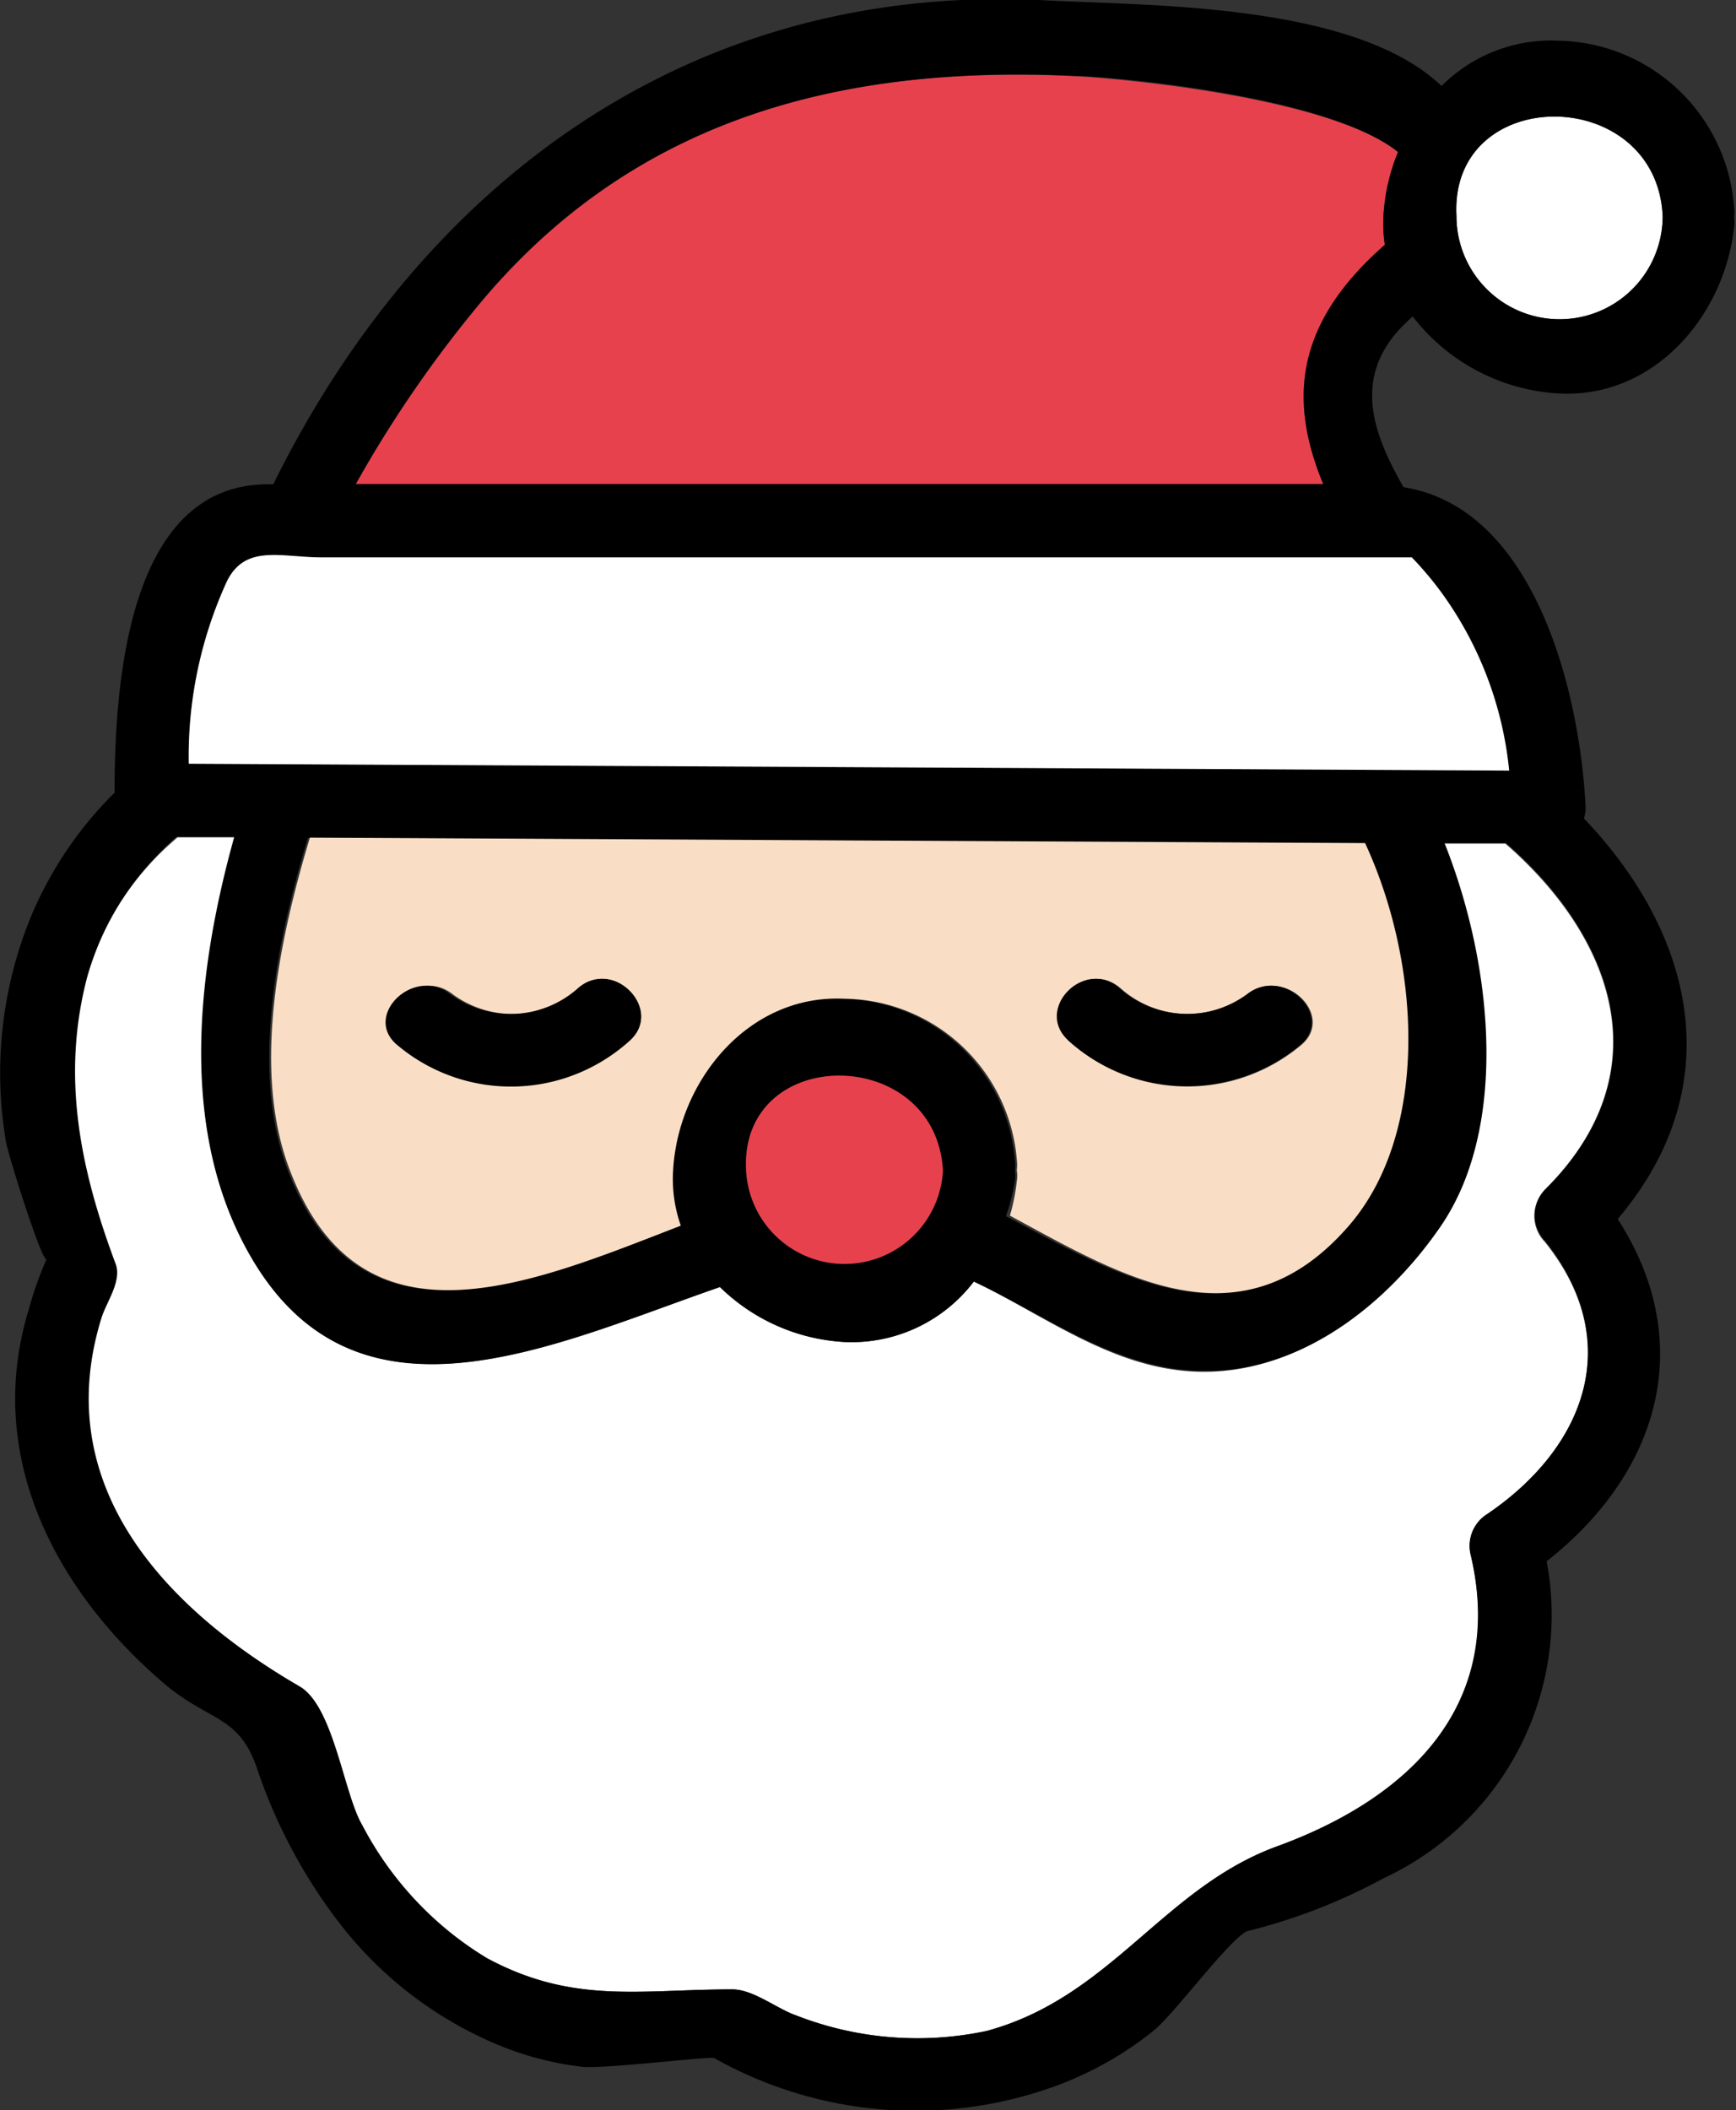 <svg xmlns="http://www.w3.org/2000/svg" viewBox="0 0 60.61 73.64"><rect x="0" y="0" width="60.61" height="73.64" fill="#333333" stroke="none"/><defs><style>.cls-1{fill:#e8414e;}.cls-2{fill:#fff;}.cls-3{fill:#f9dec5;}</style></defs><g id="Layer_2" data-name="Layer 2"><g id="_1" data-name="1"><g id="Illustration"><path class="cls-1" d="M16.55,10.84a41.73,41.73,0,0,0-4.13,6.06H46.2c-1.29-3.1-.86-5.72,2.15-8.35a4.82,4.82,0,0,1-.05-1,6.89,6.89,0,0,1,.51-2.24c-2.5-2-10.31-2.61-11.27-2.65C29.22,2.25,21.93,4.21,16.55,10.84Z"/><path class="cls-2" d="M50.85,7.54a3.6,3.6,0,0,0,7.2,0C57.81,2.92,50.6,2.9,50.85,7.54Z"/><path class="cls-2" d="M53.93,43.33a1.3,1.3,0,0,1,0-1.8c4.14-4.14,2.39-8.82-1.37-12.09H50.41c1.76,4.46,2.2,10-.16,13.42-1.77,2.54-4.59,4.83-7.83,5S36.68,46,34,44.72a5.36,5.36,0,0,1-4.5,2.11,6.74,6.74,0,0,1-4.35-1.92c-6,2.06-13,5.54-16.67-1.58-2.17-4.24-1.56-9.52-.28-14.11h-2A10.11,10.11,0,0,0,3,34.12c-.88,3.45-.2,6.69,1,10,.22.6-.33,1.33-.5,1.89-1.79,5.8,2.12,10.08,6.91,12.86,1.18.68,1.55,3.75,2.2,4.85A11.85,11.85,0,0,0,17,68.33c3,1.62,5.34,1.09,8.57,1.09.73,0,1.56.68,2.23.91a11.63,11.63,0,0,0,6.65.54c4.35-1.18,6.19-5,10.16-6.45,4.57-1.67,8-4.91,6.74-10.15a1.31,1.31,0,0,1,.58-1.44C55.33,50.52,56.76,46.84,53.93,43.33Z"/><path d="M55.3,28.56a1.21,1.21,0,0,0,.06-.38C55.16,24.09,53.56,17.72,49,17c-1-1.76-1.76-3.66-.21-5.43.17-.19.35-.36.53-.53a6.93,6.93,0,0,0,5.1,2.69c3.34.18,5.78-2.72,6.12-5.78a1.14,1.14,0,0,0,0-.38,1.08,1.08,0,0,0,0-.37,6.27,6.27,0,0,0-6.12-5.78A5.4,5.4,0,0,0,50.33,3C47.24.06,40,.21,36.26,0,24-.55,14.71,6.43,9.54,16.9H9.35C4.46,16.9,4,23.87,4,27.66A13.29,13.29,0,0,0,1.1,31.94a14.35,14.35,0,0,0-.89,7.91c.09.51,1.3,4.33,1.42,4.08A12.32,12.32,0,0,0,1,45.71c-1.53,5,.85,9.65,4.56,12.89C7.28,60.14,8.34,59.76,9,61.79a18.55,18.55,0,0,0,2.9,5.38,13.59,13.59,0,0,0,5.24,4.08,11,11,0,0,0,3.17.87c.75.09,4.51-.38,4.63-.3a14.32,14.32,0,0,0,12,.94,12.11,12.11,0,0,0,3.35-1.91c.7-.56,2.76-3.35,3.29-3.47a20,20,0,0,0,4.73-1.84A10.13,10.13,0,0,0,54,54.48c4-3.14,5.23-7.69,2.48-11.94C60.48,37.82,59.08,32.51,55.3,28.56ZM51.93,52.83a1.31,1.31,0,0,0-.58,1.44c1.22,5.24-2.17,8.48-6.74,10.15-4,1.44-5.81,5.27-10.16,6.45a11.63,11.63,0,0,1-6.65-.54c-.67-.23-1.5-.91-2.23-.91-3.23,0-5.56.53-8.57-1.09a11.85,11.85,0,0,1-4.35-4.64c-.65-1.1-1-4.17-2.2-4.85C5.66,56.06,1.75,51.78,3.54,46c.17-.56.72-1.29.5-1.89-1.23-3.28-1.91-6.52-1-10a10.11,10.11,0,0,1,3.12-4.91H8.18c-1.28,4.59-1.89,9.87.28,14.11C12.1,50.45,19.13,47,25.13,44.91a6.74,6.74,0,0,0,4.35,1.92A5.36,5.36,0,0,0,34,44.72c2.7,1.25,5.17,3.26,8.44,3.11s6.06-2.44,7.83-5c2.36-3.37,1.92-9,.16-13.42h2.15c3.76,3.27,5.51,8,1.37,12.09a1.3,1.3,0,0,0,0,1.8C56.76,46.84,55.33,50.52,51.93,52.83ZM11.23,19.45H49.29a11.68,11.68,0,0,1,1.11,1.33,12.69,12.69,0,0,1,2.29,6.11l-46.1-.24a14.65,14.65,0,0,1,1.34-6.38C8.58,19,9.82,19.45,11.23,19.45ZM37.54,2.65c1,0,8.77.65,11.27,2.65a6.89,6.89,0,0,0-.51,2.24,4.82,4.82,0,0,0,.05,1c-3,2.63-3.44,5.25-2.15,8.35H12.42a41.73,41.73,0,0,1,4.13-6.06C21.93,4.21,29.22,2.25,37.54,2.65ZM50.85,7.54c-.25-4.64,7-4.62,7.2,0A3.6,3.6,0,0,1,50.85,7.54ZM26.05,40.85c-.24-4.43,6.63-4.41,6.87,0A3.44,3.44,0,0,1,26.05,40.85Zm9.38.38a1.17,1.17,0,0,0,0-.38,1.54,1.54,0,0,0,0-.38,6.12,6.12,0,0,0-6-5.61c-3.37-.18-5.81,2.88-6,6a4.89,4.89,0,0,0,.27,1.92c-5.23,2-11.23,4.66-13.7-2.07-1.24-3.42-.34-7.86.75-11.47l36.84.19c2,4.25,2.25,10.14-.59,13.38-3.75,4.29-7.92,1.72-11.88-.37A7.08,7.08,0,0,0,35.43,41.23Z"/><path class="cls-3" d="M47.07,42.8c2.84-3.24,2.56-9.13.59-13.38l-36.84-.19c-1.09,3.61-2,8.05-.75,11.47,2.47,6.73,8.47,4.09,13.7,2.07a4.89,4.89,0,0,1-.27-1.92c.17-3.11,2.61-6.17,6-6a6.12,6.12,0,0,1,6,5.61,1.54,1.54,0,0,1,0,.38,1.17,1.17,0,0,1,0,.38,7.08,7.08,0,0,1-.24,1.2C39.15,44.52,43.32,47.09,47.07,42.8ZM22,36.3a6.16,6.16,0,0,1-8,.2c-1.3-1,.52-2.81,1.8-1.81a3.55,3.55,0,0,0,4.45-.19C21.37,33.4,23.18,35.2,22,36.3Zm15.33,0c-1.22-1.1.59-2.9,1.81-1.8a3.54,3.54,0,0,0,4.44.19c1.28-1,3.1.8,1.81,1.81A6.18,6.18,0,0,1,37.29,36.3Z"/><path class="cls-2" d="M6.59,26.65l46.1.24a12.69,12.69,0,0,0-2.29-6.11,11.68,11.68,0,0,0-1.11-1.33H11.23c-1.41,0-2.65-.47-3.3.82A14.65,14.65,0,0,0,6.59,26.65Z"/><path d="M20.16,34.5a3.55,3.55,0,0,1-4.45.19c-1.28-1-3.1.8-1.8,1.81A6.16,6.16,0,0,0,22,36.3C23.18,35.2,21.37,33.4,20.16,34.5Z"/><path d="M43.54,34.69a3.54,3.54,0,0,1-4.44-.19c-1.22-1.1-3,.7-1.81,1.8a6.18,6.18,0,0,0,8.06.2C46.64,35.49,44.82,33.69,43.54,34.69Z"/><path class="cls-1" d="M32.92,40.85c-.24-4.41-7.11-4.43-6.87,0A3.44,3.44,0,0,0,32.92,40.85Z"/></g></g></g></svg>